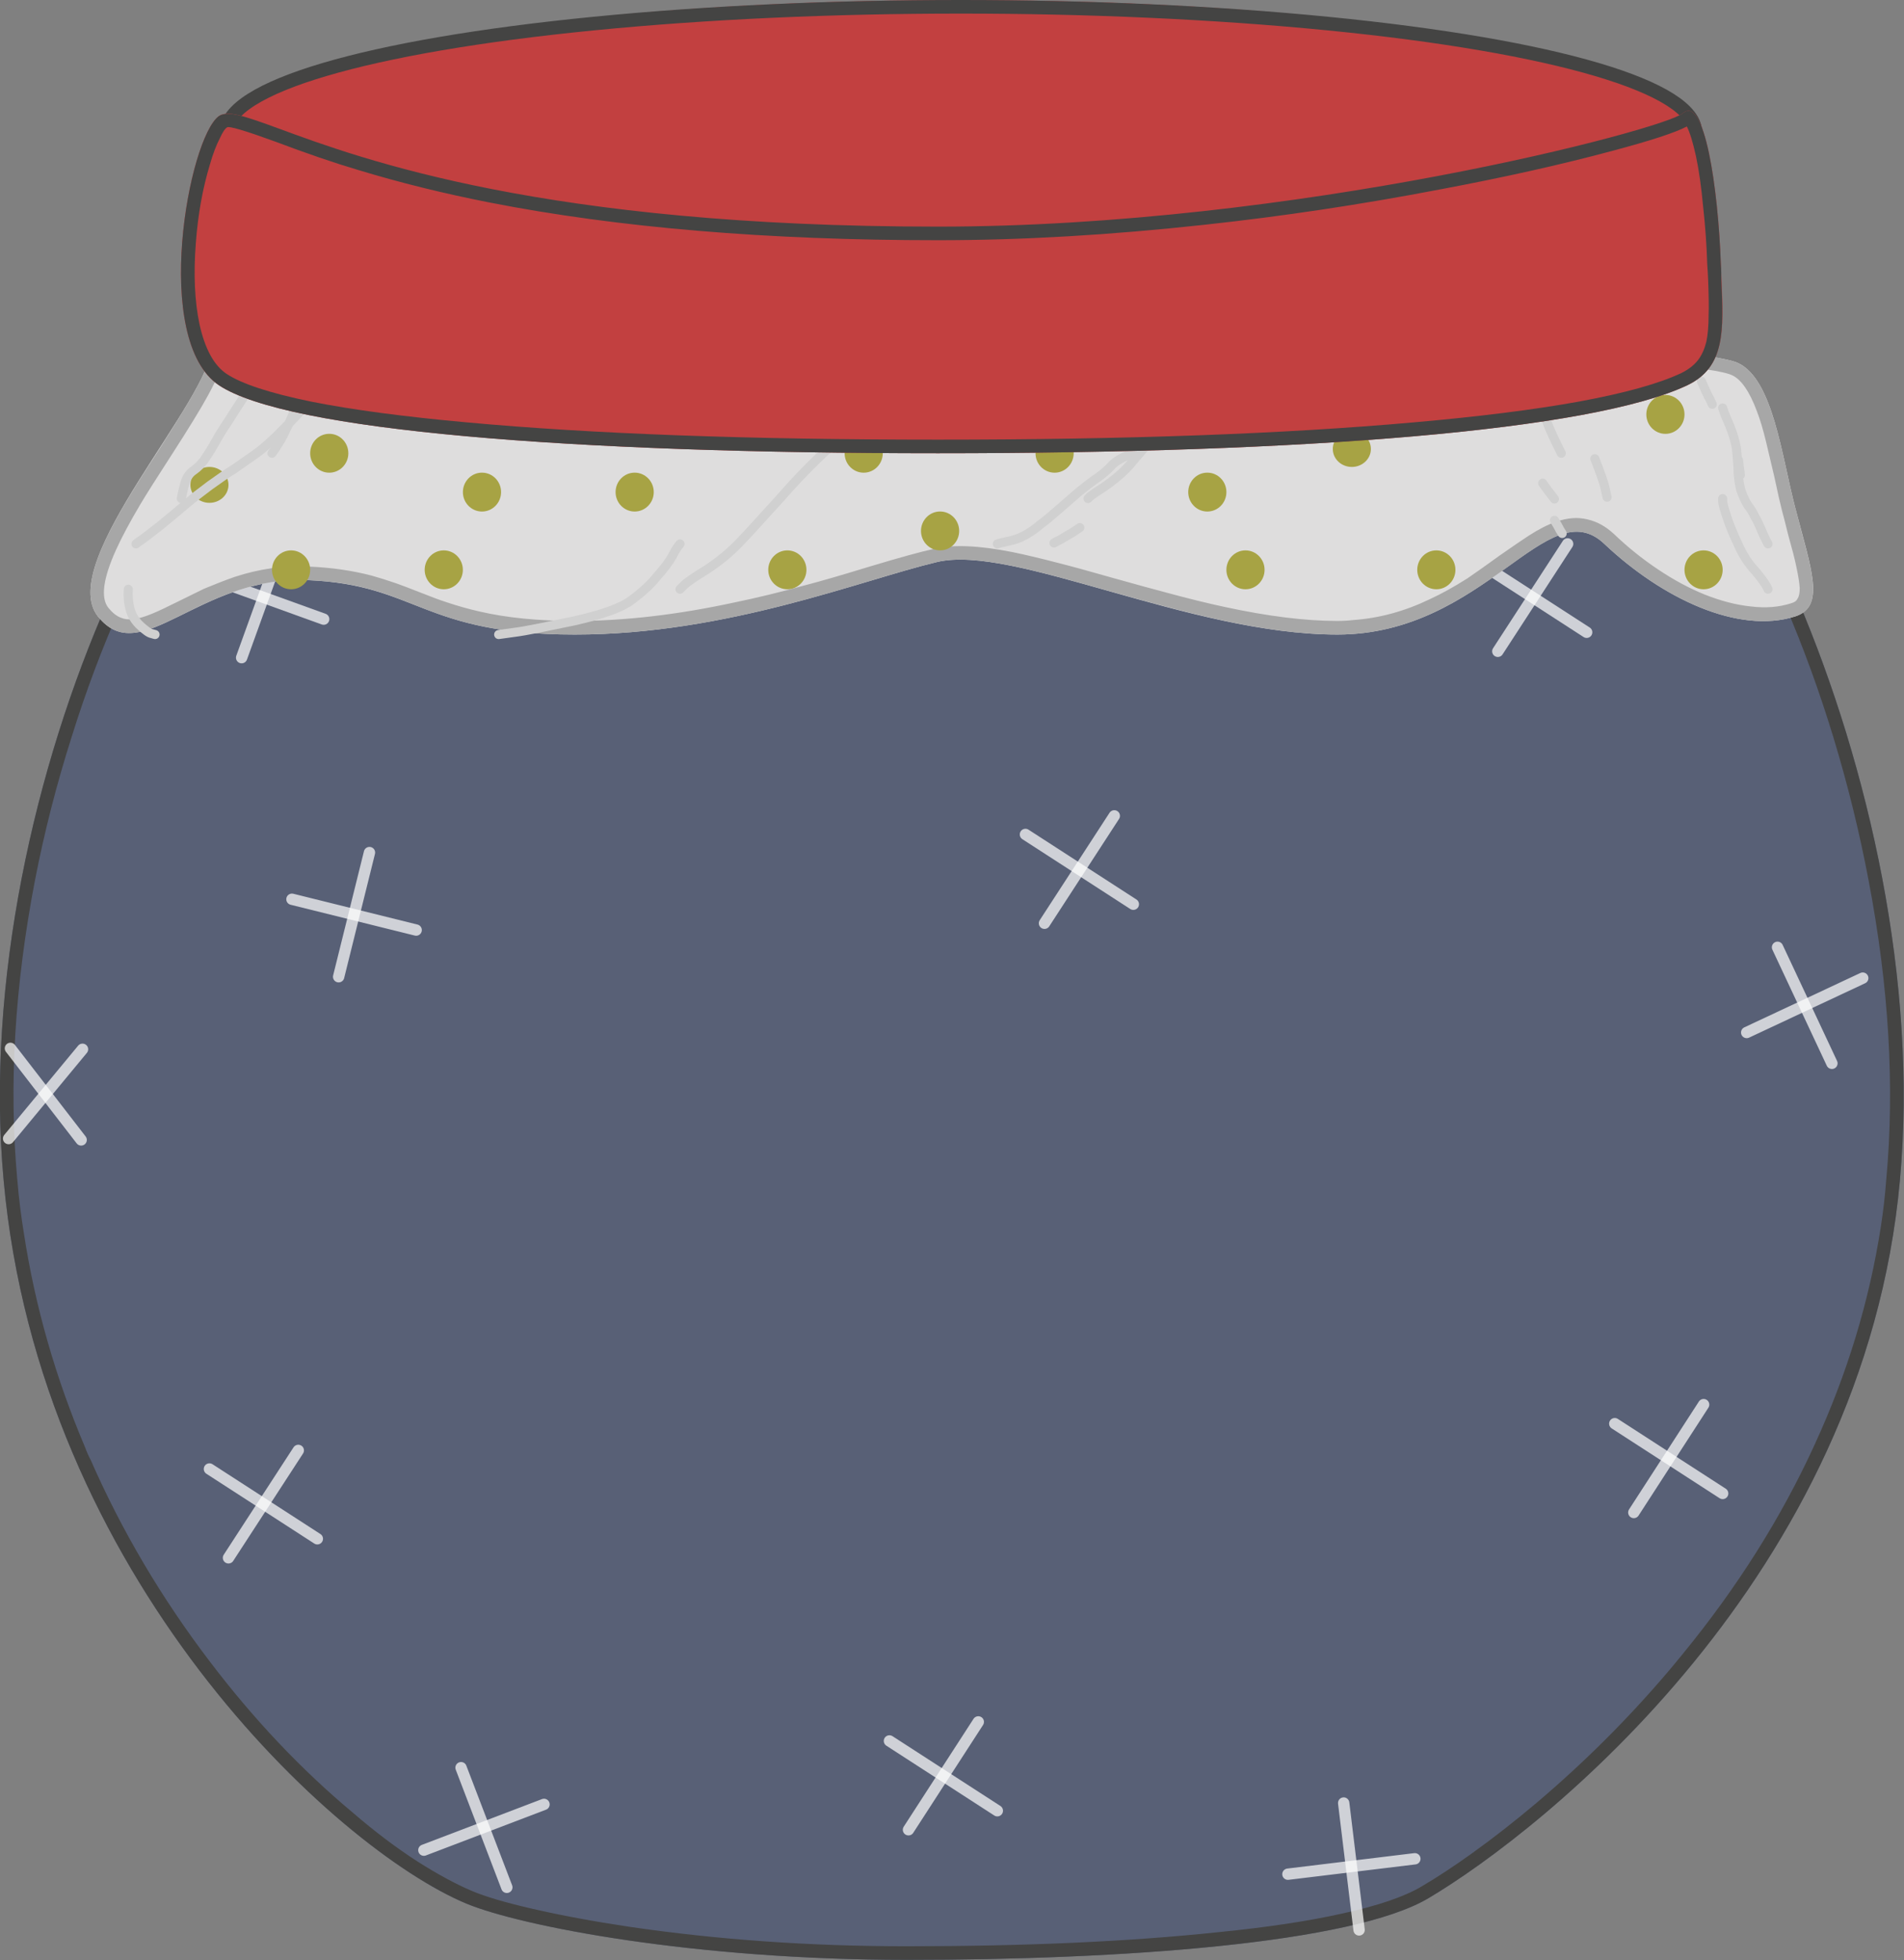 <svg width="42" height="43.243" viewBox="0 0 42 43.243" fill="none" xmlns="http://www.w3.org/2000/svg" xmlns:xlink="http://www.w3.org/1999/xlink">
	<rect x="0" y="0" width="42" height="43.243" fill="#808080" stroke="none"/>
	<desc>
			Created with Pixso.
	</desc>
	<defs>
		<clipPath id="clip131_447">
			<rect id="bankaCircle5" width="42" height="43.243" transform="matrix(-1 0 0 1 42 0)" fill="white" fill-opacity="0"/>
		</clipPath>
	</defs>
	<g clip-path="url(#clip131_447)">
		<path id="body" d="M34.62 7C33.14 7 27.93 7 21.97 7C16.13 7 9.55 7 7.86 7C4.45 7 -0.72 17.29 0.08 26.04C0.87 34.79 7.39 40.79 10.29 42C11.5 42.5 15.31 43.24 20 43.24C24.74 43.24 29.82 42.88 31.51 41.88C34.02 40.39 41.12 34.79 41.91 26.04C42.71 17.29 37.54 7 34.62 7Z" fill="#586076" fill-opacity="1" fill-rule="evenodd"/>
		<path id="body" d="M34.62 7L7.86 7C4.45 7 -0.72 17.29 0.08 26.04C0.87 34.79 7.39 40.79 10.29 42C11.5 42.5 15.31 43.24 20 43.24C24.74 43.24 29.82 42.88 31.51 41.88C34.02 40.39 41.12 34.79 41.91 26.04C42.71 17.29 37.54 7 34.62 7ZM0.77 19.43Q0.1 22.92 0.38 26.01Q0.43 26.62 0.53 27.23Q0.9 29.63 1.88 31.94Q1.93 32.08 2 32.21Q3.03 34.56 4.63 36.66Q6.08 38.57 7.78 39.99Q8.51 40.62 9.21 41.07Q9.87 41.49 10.41 41.72Q10.86 41.91 11.73 42.11Q12.68 42.33 13.88 42.51Q16.81 42.94 20 42.94Q23.94 42.94 26.87 42.63Q28.48 42.47 29.6 42.22Q30.79 41.96 31.36 41.62Q31.87 41.32 32.47 40.89Q33.18 40.38 33.89 39.78Q35.46 38.45 36.78 36.9Q36.95 36.7 37.12 36.49Q38.93 34.28 40.03 31.87Q41.11 29.52 41.49 27.06Q41.57 26.54 41.61 26.01Q41.89 22.94 41.22 19.43Q40.92 17.84 40.44 16.26Q39.98 14.75 39.38 13.35Q38.81 12 38.16 10.86Q37.52 9.74 36.87 8.93Q36.22 8.12 35.63 7.7Q35.06 7.29 34.62 7.29L21.97 7.29L7.86 7.29Q7.32 7.29 6.68 7.71Q6.02 8.13 5.32 8.94Q4.62 9.75 3.95 10.87Q3.27 12 2.67 13.36Q2.05 14.75 1.58 16.26Q1.08 17.83 0.77 19.43Z" fill="#444443" fill-opacity="1" fill-rule="evenodd"/>
		<path id="Линия 35" d="M6.58 32L5.04 34.37" stroke="#FFFFFF" stroke-opacity="0.709" stroke-width="0.25" stroke-linecap="round"/>
		<path id="Линия 35" d="M4.62 32.41L7 33.95" stroke="#FFFFFF" stroke-opacity="0.709" stroke-width="0.25" stroke-linecap="round"/>
		<path id="Линия 35" d="M21.58 37.99L20.04 40.37" stroke="#FFFFFF" stroke-opacity="0.709" stroke-width="0.25" stroke-linecap="round"/>
		<path id="Линия 35" d="M19.62 38.41L22 39.95" stroke="#FFFFFF" stroke-opacity="0.709" stroke-width="0.25" stroke-linecap="round"/>
		<path id="Линия 35" d="M24.58 18L23.04 20.37" stroke="#FFFFFF" stroke-opacity="0.709" stroke-width="0.25" stroke-linecap="round"/>
		<path id="Линия 35" d="M22.62 18.41L25 19.95" stroke="#FFFFFF" stroke-opacity="0.709" stroke-width="0.25" stroke-linecap="round"/>
		<path id="Линия 35" d="M9.18 20.52L6.44 19.84" stroke="#FFFFFF" stroke-opacity="0.709" stroke-width="0.25" stroke-linecap="round"/>
		<path id="Линия 35" d="M8.15 18.81L7.47 21.55" stroke="#FFFFFF" stroke-opacity="0.709" stroke-width="0.25" stroke-linecap="round"/>
		<path id="Линия 35" d="M37.58 30.99L36.04 33.37" stroke="#FFFFFF" stroke-opacity="0.709" stroke-width="0.25" stroke-linecap="round"/>
		<path id="Линия 35" d="M35.62 31.41L38 32.95" stroke="#FFFFFF" stroke-opacity="0.709" stroke-width="0.25" stroke-linecap="round"/>
		<path id="Линия 35" d="M12 39.81L9.35 40.82" stroke="#FFFFFF" stroke-opacity="0.709" stroke-width="0.25" stroke-linecap="round"/>
		<path id="Линия 35" d="M10.17 39L11.18 41.64" stroke="#FFFFFF" stroke-opacity="0.709" stroke-width="0.25" stroke-linecap="round"/>
		<path id="Линия 35" d="M31.21 41.01L28.41 41.35" stroke="#FFFFFF" stroke-opacity="0.709" stroke-width="0.25" stroke-linecap="round"/>
		<path id="Линия 35" d="M29.64 39.78L29.98 42.58" stroke="#FFFFFF" stroke-opacity="0.709" stroke-width="0.25" stroke-linecap="round"/>
		<path id="Линия 35" d="M1.82 23.15L0.19 25.12" stroke="#FFFFFF" stroke-opacity="0.709" stroke-width="0.25" stroke-linecap="round"/>
		<path id="Линия 35" d="M0.23 23.13L1.79 25.15" stroke="#FFFFFF" stroke-opacity="0.709" stroke-width="0.25" stroke-linecap="round"/>
		<path id="Линия 35" d="M41.09 21.58L38.53 22.78" stroke="#FFFFFF" stroke-opacity="0.709" stroke-width="0.25" stroke-linecap="round"/>
		<path id="Линия 35" d="M39.21 20.9L40.41 23.46" stroke="#FFFFFF" stroke-opacity="0.709" stroke-width="0.25" stroke-linecap="round"/>
		<path id="Линия 35" d="M6.29 11.85L5.33 14.51" stroke="#FFFFFF" stroke-opacity="0.709" stroke-width="0.25" stroke-linecap="round"/>
		<path id="Линия 35" d="M4.48 12.7L7.14 13.66" stroke="#FFFFFF" stroke-opacity="0.709" stroke-width="0.25" stroke-linecap="round"/>
		<path id="Линия 35" d="M34.58 12L33.04 14.37" stroke="#FFFFFF" stroke-opacity="0.709" stroke-width="0.25" stroke-linecap="round"/>
		<path id="Линия 35" d="M32.62 12.41L35 13.95" stroke="#FFFFFF" stroke-opacity="0.709" stroke-width="0.25" stroke-linecap="round"/>
		<path id="Clothe" d="M38.34 8.01C36.65 7.21 4.68 6.41 4.68 7.61C4.68 8.8 1.21 12.4 2.16 13.6C3.11 14.79 4.37 12.7 6.79 12.8C9.21 12.9 9.31 14 12.68 14C16.04 14 18.99 12.8 20.67 12.4C22.35 12 26.24 14 29.5 14C32.76 14 34.13 10.8 35.39 12C36.66 13.2 38.34 14 39.6 13.6C40.28 13.38 39.95 12.55 39.6 11.2C39.3 10.05 39.11 8.37 38.34 8.01Z" fill="#DEDDDD" fill-opacity="1" fill-rule="evenodd"/>
		<path id="Clothe" d="M38.34 8.01C36.65 7.21 4.68 6.41 4.68 7.61C4.68 8.09 4.12 8.95 3.52 9.9C2.61 11.3 1.59 12.88 2.16 13.6C2.66 14.23 3.25 13.94 4.06 13.54C4.77 13.19 5.65 12.75 6.79 12.8C7.86 12.84 8.48 13.08 9.13 13.34C9.94 13.66 10.81 14 12.68 14C16.04 14 18.99 12.8 20.67 12.4C21.5 12.2 22.87 12.59 24.43 13.03C26.04 13.48 27.85 14 29.5 14C31.18 14 32.35 13.15 33.27 12.5C34.14 11.87 34.78 11.42 35.39 12C36.66 13.2 38.34 14 39.6 13.6C40.19 13.41 40.02 12.76 39.73 11.7C39.69 11.54 39.65 11.38 39.6 11.2C39.3 10.05 39.11 8.37 38.34 8.01ZM4.97 7.74Q5.03 7.72 5.12 7.69Q5.44 7.61 6.09 7.54Q7.35 7.41 9.71 7.35Q14.09 7.23 20.87 7.36Q27.31 7.47 32.35 7.74Q34.86 7.87 36.38 8.01Q37.95 8.15 38.21 8.28Q38.51 8.42 38.75 9.06Q38.86 9.34 38.96 9.76Q39.02 10.01 39.14 10.52Q39.25 11.04 39.31 11.27Q39.36 11.45 39.44 11.78Q39.58 12.28 39.62 12.48Q39.69 12.8 39.7 12.98Q39.7 13.14 39.65 13.21Q39.62 13.28 39.51 13.31Q39.11 13.44 38.62 13.38Q38.14 13.33 37.61 13.12Q37.09 12.91 36.57 12.56Q36.06 12.22 35.6 11.78Q35.33 11.53 35.02 11.46Q34.7 11.38 34.33 11.51Q34.06 11.6 33.72 11.82Q33.52 11.95 33.09 12.25Q32.62 12.59 32.37 12.76Q31.93 13.04 31.54 13.22Q30.71 13.62 29.85 13.68Q29.68 13.7 29.5 13.7Q28.44 13.7 27.01 13.39Q26.45 13.27 25.75 13.08Q25.33 12.97 24.51 12.74Q23.74 12.52 23.38 12.43Q22.77 12.27 22.33 12.18Q21.22 11.96 20.6 12.11Q20.18 12.2 19.15 12.51Q18.27 12.78 17.77 12.91Q16.94 13.14 16.21 13.29Q14.32 13.7 12.68 13.7Q11.47 13.7 10.57 13.49Q10.22 13.41 9.86 13.29Q9.64 13.22 9.24 13.06Q8.91 12.93 8.74 12.87Q8.45 12.77 8.2 12.7Q7.55 12.53 6.8 12.5Q5.99 12.46 5.17 12.73Q4.86 12.84 4.5 12.99Q4.3 13.09 3.93 13.27Q3.55 13.46 3.38 13.53Q3.12 13.64 2.95 13.66Q2.79 13.68 2.67 13.63Q2.53 13.58 2.39 13.41Q2.13 13.08 2.56 12.13Q2.75 11.71 3.1 11.12Q3.31 10.77 3.77 10.06Q4.37 9.13 4.59 8.72Q4.92 8.12 4.97 7.74Z" fill="#A7A7A7" fill-opacity="1" fill-rule="evenodd"/>
		<ellipse id="Эллипс 16" rx="0.421" ry="0.429" transform="matrix(-1 0 0 1 17.368 12.572)" fill="#A7A344" fill-opacity="1"/>
		<ellipse id="Эллипс 16" rx="0.421" ry="0.429" transform="matrix(-1 0 0 1 9.789 7.429)" fill="#A7A344" fill-opacity="1"/>
		<ellipse id="Эллипс 16" rx="0.421" ry="0.429" transform="matrix(-1 0 0 1 7.263 10)" fill="#A7A344" fill-opacity="1"/>
		<ellipse id="Эллипс 16" rx="0.421" ry="0.429" transform="matrix(-1 0 0 1 6.421 12.572)" fill="#A7A344" fill-opacity="1"/>
		<ellipse id="Эллипс 16" rx="0.421" ry="0.429" transform="matrix(-1 0 0 1 10.632 10.857)" fill="#A7A344" fill-opacity="1"/>
		<ellipse id="Эллипс 16" rx="0.421" ry="0.429" transform="matrix(-1 0 0 1 9.789 12.572)" fill="#A7A344" fill-opacity="1"/>
		<ellipse id="Эллипс 16" rx="0.421" ry="0.429" transform="matrix(-1 0 0 1 14 10.857)" fill="#A7A344" fill-opacity="1"/>
		<ellipse id="Эллипс 16" rx="0.421" ry="0.429" transform="matrix(-1 0 0 1 11.474 8.286)" fill="#A7A344" fill-opacity="1"/>
		<ellipse id="Эллипс 16" rx="0.421" ry="0.429" transform="matrix(-1 0 0 1 14.842 8.286)" fill="#A7A344" fill-opacity="1"/>
		<ellipse id="Эллипс 16" rx="0.421" ry="0.429" transform="matrix(-1 0 0 1 20.737 11.714)" fill="#A7A344" fill-opacity="1"/>
		<ellipse id="Эллипс 16" rx="0.421" ry="0.429" transform="matrix(-1 0 0 1 19.052 10)" fill="#A7A344" fill-opacity="1"/>
		<ellipse id="Эллипс 16" rx="0.421" ry="0.429" transform="matrix(-1 0 0 1 23.263 10)" fill="#A7A344" fill-opacity="1"/>
		<ellipse id="Эллипс 16" rx="0.421" ry="0.429" transform="matrix(-1 0 0 1 21.579 7.429)" fill="#A7A344" fill-opacity="1"/>
		<ellipse id="Эллипс 16" rx="0.421" ry="0.429" transform="matrix(-1 0 0 1 26.632 8.286)" fill="#A7A344" fill-opacity="1"/>
		<ellipse id="Эллипс 16" rx="0.421" ry="0.429" transform="matrix(-1 0 0 1 26.632 10.857)" fill="#A7A344" fill-opacity="1"/>
		<ellipse id="Эллипс 16" rx="0.421" ry="0.429" transform="matrix(-1 0 0 1 27.474 12.572)" fill="#A7A344" fill-opacity="1"/>
		<ellipse id="Эллипс 16" rx="0.421" ry="0.429" transform="matrix(-1 0 0 1 31.684 12.572)" fill="#A7A344" fill-opacity="1"/>
		<ellipse id="Эллипс 16" rx="0.421" ry="0.429" transform="matrix(-1 0 0 1 32.526 8.286)" fill="#A7A344" fill-opacity="1"/>
		<ellipse id="Эллипс 16" rx="0.421" ry="0.429" transform="matrix(-1 0 0 1 37.579 12.572)" fill="#A7A344" fill-opacity="1"/>
		<ellipse id="Эллипс 16" rx="0.421" ry="0.429" transform="matrix(-1 0 0 1 36.737 9.143)" fill="#A7A344" fill-opacity="1"/>
		<ellipse id="Эллипс 16" rx="0.42" ry="0.396" transform="matrix(-1 0 0 1 4.62 10.698)" fill="#A7A344" fill-opacity="1"/>
		<ellipse id="Эллипс 16" rx="0.42" ry="0.396" transform="matrix(-1 0 0 1 29.82 9.906)" fill="#A7A344" fill-opacity="1"/>
		<path id="Форма 56" d="M38 9L38.02 9.06C38.03 9.11 38.08 9.21 38.15 9.38C38.22 9.55 38.27 9.71 38.3 9.87C38.32 10.03 38.33 10.19 38.34 10.36C38.34 10.54 38.37 10.68 38.4 10.81C38.44 10.93 38.49 11.04 38.55 11.14C38.62 11.23 38.67 11.31 38.71 11.4C38.76 11.48 38.8 11.57 38.84 11.66C38.88 11.76 38.93 11.87 39 12" stroke="#D0D0D0" stroke-opacity="1" stroke-width="0.2" stroke-linecap="round"/>
		<path id="Форма 57" d="M38 11L38 11.06C38 11.1 38.03 11.22 38.09 11.4C38.15 11.58 38.23 11.78 38.34 12.01C38.44 12.24 38.57 12.44 38.73 12.61C38.88 12.79 38.97 12.92 39 13" stroke="#D0D0D0" stroke-opacity="1" stroke-width="0.2" stroke-linecap="round"/>
		<path id="Форма 58" d="M38.39 10.48L38.38 10.39C38.37 10.33 38.36 10.25 38.35 10.15" stroke="#D0D0D0" stroke-opacity="1" stroke-width="0.2" stroke-linecap="round"/>
		<path id="Форма 59" d="M37.77 8.92L37.72 8.81C37.68 8.75 37.62 8.61 37.53 8.41" stroke="#D0D0D0" stroke-opacity="1" stroke-width="0.2" stroke-linecap="round"/>
		<path id="Форма 60" d="M35.45 10.97L35.41 10.79C35.39 10.68 35.31 10.45 35.18 10.12" stroke="#D0D0D0" stroke-opacity="1" stroke-width="0.2" stroke-linecap="round"/>
		<path id="Форма 61" d="M33.8 8L33.82 8.18C33.84 8.31 33.88 8.48 33.93 8.7C33.98 8.92 34.05 9.12 34.12 9.3C34.19 9.49 34.3 9.72 34.44 10" stroke="#D0D0D0" stroke-opacity="1" stroke-width="0.2" stroke-linecap="round"/>
		<path id="Форма 62" d="M34.46 11.77L34.41 11.69C34.38 11.63 34.34 11.56 34.29 11.48" stroke="#D0D0D0" stroke-opacity="1" stroke-width="0.2" stroke-linecap="round"/>
		<path id="Форма 63" d="M34.03 10.66L34.07 10.72C34.1 10.76 34.17 10.86 34.29 11.01" stroke="#D0D0D0" stroke-opacity="1" stroke-width="0.2" stroke-linecap="round"/>
		<path id="Форма 64" d="M22 12L22.07 11.98C22.12 11.97 22.2 11.95 22.33 11.92C22.45 11.89 22.56 11.84 22.66 11.78C22.76 11.72 22.86 11.65 22.95 11.57C23.05 11.5 23.18 11.39 23.34 11.25C23.5 11.11 23.66 10.97 23.8 10.85C23.95 10.73 24.09 10.62 24.21 10.54C24.34 10.45 24.45 10.35 24.53 10.26C24.62 10.17 24.77 10.08 25 10" stroke="#D0D0D0" stroke-opacity="1" stroke-width="0.2" stroke-linecap="round"/>
		<path id="Форма 65" d="M26 8L25.94 8.02C25.91 8.04 25.83 8.07 25.71 8.12C25.6 8.17 25.5 8.24 25.42 8.33C25.35 8.43 25.29 8.53 25.25 8.63C25.2 8.73 25.12 8.85 25 9" stroke="#D0D0D0" stroke-opacity="1" stroke-width="0.2" stroke-linecap="round"/>
		<path id="Форма 66" d="M23.25 11.98L23.32 11.94C23.37 11.92 23.44 11.88 23.55 11.81C23.66 11.75 23.75 11.69 23.82 11.64" stroke="#D0D0D0" stroke-opacity="1" stroke-width="0.2" stroke-linecap="round"/>
		<path id="Форма 67" d="M24 11L24.05 10.95C24.09 10.92 24.17 10.86 24.3 10.78C24.42 10.7 24.54 10.61 24.66 10.51C24.78 10.41 24.9 10.29 25.02 10.14C25.15 9.99 25.26 9.86 25.35 9.75C25.45 9.64 25.64 9.47 25.92 9.23C26.21 8.99 26.45 8.82 26.64 8.72C26.83 8.63 27.01 8.55 27.18 8.49C27.35 8.43 27.49 8.35 27.61 8.26C27.72 8.16 27.85 8.08 28 8" stroke="#D0D0D0" stroke-opacity="1" stroke-width="0.2" stroke-linecap="round"/>
		<path id="Форма 71" d="M3.42 14L3.35 13.98C3.29 13.97 3.21 13.91 3.1 13.81C2.99 13.71 2.91 13.59 2.87 13.44C2.83 13.3 2.82 13.15 2.83 13" stroke="#D0D0D0" stroke-opacity="1" stroke-width="0.2" stroke-linecap="round"/>
		<path id="Форма 72" d="M3 12L3.05 11.96C3.09 11.94 3.25 11.82 3.53 11.6C3.8 11.38 4 11.21 4.13 11.1C4.26 10.99 4.43 10.86 4.63 10.71C4.84 10.56 5.01 10.44 5.16 10.35C5.3 10.25 5.45 10.15 5.59 10.05C5.74 9.95 5.9 9.81 6.09 9.63C6.27 9.45 6.45 9.27 6.62 9.08C6.79 8.9 7 8.71 7.24 8.52C7.48 8.34 7.73 8.16 8 8" stroke="#D0D0D0" stroke-opacity="1" stroke-width="0.2" stroke-linecap="round"/>
		<path id="Форма 73" d="M7 8L6.98 8.04C6.97 8.08 6.94 8.15 6.89 8.27C6.83 8.38 6.77 8.51 6.7 8.65C6.62 8.8 6.55 8.95 6.47 9.12C6.4 9.29 6.33 9.44 6.26 9.58C6.19 9.72 6.1 9.86 6 10" stroke="#D0D0D0" stroke-opacity="1" stroke-width="0.2" stroke-linecap="round"/>
		<path id="Форма 74" d="M6 8L5.95 8.01C5.92 8.03 5.87 8.08 5.8 8.16C5.73 8.24 5.66 8.33 5.6 8.43C5.53 8.52 5.46 8.62 5.4 8.72C5.34 8.82 5.26 8.94 5.17 9.08C5.08 9.22 5 9.35 4.93 9.45C4.86 9.56 4.8 9.66 4.74 9.77C4.68 9.88 4.61 9.99 4.53 10.11C4.46 10.22 4.37 10.31 4.27 10.38C4.18 10.44 4.11 10.54 4.08 10.66C4.04 10.79 4.02 10.9 4 11" stroke="#D0D0D0" stroke-opacity="1" stroke-width="0.2" stroke-linecap="round"/>
		<path id="Форма 75" d="M18.69 7L18.61 7.08C18.56 7.13 18.44 7.27 18.25 7.49C18.07 7.71 17.93 7.88 17.82 8" stroke="#D0D0D0" stroke-opacity="1" stroke-width="0.2" stroke-linecap="round"/>
		<path id="Форма 76" d="M16.85 9L16.87 8.94C16.88 8.91 16.95 8.79 17.08 8.59C17.2 8.38 17.35 8.18 17.53 8" stroke="#D0D0D0" stroke-opacity="1" stroke-width="0.2" stroke-linecap="round"/>
		<path id="Форма 77" d="M17.22 7.03L17.18 7.09C17.15 7.13 17.07 7.24 16.94 7.43C16.82 7.61 16.73 7.78 16.69 7.93" stroke="#D0D0D0" stroke-opacity="1" stroke-width="0.2" stroke-linecap="round"/>
		<path id="Форма 78" d="M30.48 8L30.48 8.08C30.48 8.14 30.49 8.28 30.52 8.51C30.55 8.73 30.6 8.9 30.65 9" stroke="#D0D0D0" stroke-opacity="1" stroke-width="0.2" stroke-linecap="round"/>
		<path id="Форма 79" d="M11 14L11.36 13.95C11.6 13.92 12.03 13.83 12.66 13.7C13.28 13.56 13.71 13.41 13.93 13.24C14.16 13.07 14.35 12.9 14.5 12.71C14.66 12.53 14.77 12.38 14.83 12.27C14.88 12.17 14.94 12.07 15 12" stroke="#D0D0D0" stroke-opacity="1" stroke-width="0.2" stroke-linecap="round"/>
		<path id="Форма 80" d="M15 13L15.09 12.91C15.15 12.85 15.32 12.73 15.6 12.56C15.87 12.38 16.13 12.17 16.36 11.92C16.6 11.67 16.88 11.35 17.23 10.97C17.57 10.58 17.92 10.22 18.29 9.88C18.66 9.55 19 9.19 19.32 8.81C19.64 8.42 19.87 8.15 20 8" stroke="#D0D0D0" stroke-opacity="1" stroke-width="0.2" stroke-linecap="round"/>
		<ellipse id="Эллипс 17" rx="16.354" ry="2.917" transform="matrix(-1 0 0 1 21.193 2.917)" fill="#C24040" fill-opacity="1"/>
		<ellipse id="Эллипс 17" rx="16.204" ry="2.767" transform="matrix(-1 0 0 1 21.193 2.917)" stroke="#444443" stroke-opacity="1" stroke-width="0.3"/>
		<path id="Прямоугольник 38" d="M37.12 2.5C36.7 2.86 28.58 5 20.69 5C8.55 5 5.51 2.09 4.83 2.56C4.16 3.04 3.34 7.5 4.83 8.5C6.33 9.5 12.59 10 20.69 10C28.79 10 35.11 9.5 37.22 8.5C38.14 8.06 38.01 7.12 37.96 5.83C37.9 4.15 37.6 2.08 37.12 2.5Z" fill="#C24040" fill-opacity="1" fill-rule="evenodd"/>
		<path id="Прямоугольник 38" d="M37.12 2.5C36.7 2.86 28.58 5 20.69 5C12.03 5 8 3.52 6.16 2.84C5.42 2.57 5.03 2.43 4.83 2.56C4.16 3.04 3.34 7.5 4.83 8.5C6.33 9.5 12.59 10 20.69 10C28.79 10 35.11 9.5 37.22 8.5C38.06 8.1 38.02 7.29 37.97 6.17C37.97 6.06 37.97 5.95 37.96 5.83C37.9 4.15 37.6 2.08 37.12 2.5ZM4.4 7.15Q4.58 7.97 5 8.25Q5.5 8.58 6.86 8.86Q8.21 9.13 10.31 9.32Q14.45 9.7 20.69 9.7Q26.9 9.7 31.17 9.32Q33.34 9.13 34.83 8.86Q36.35 8.58 37.09 8.23Q37.33 8.11 37.46 7.94Q37.58 7.78 37.64 7.54Q37.69 7.3 37.69 6.95Q37.7 6.71 37.68 6.18Q37.67 5.96 37.66 5.84Q37.64 5.19 37.57 4.57Q37.51 3.91 37.41 3.44Q37.31 2.99 37.21 2.79Q36.84 2.99 35.56 3.33Q33.89 3.78 31.76 4.18Q29.15 4.68 26.56 4.96Q23.45 5.3 20.69 5.3Q15.05 5.3 10.81 4.47Q9.28 4.17 7.9 3.75Q7.12 3.52 6.06 3.12Q5.07 2.76 5.01 2.81Q4.94 2.85 4.85 3.05Q4.73 3.28 4.63 3.63Q4.39 4.42 4.32 5.36Q4.24 6.39 4.4 7.15Z" fill="#444443" fill-opacity="1" fill-rule="evenodd"/>
	</g>
</svg>
